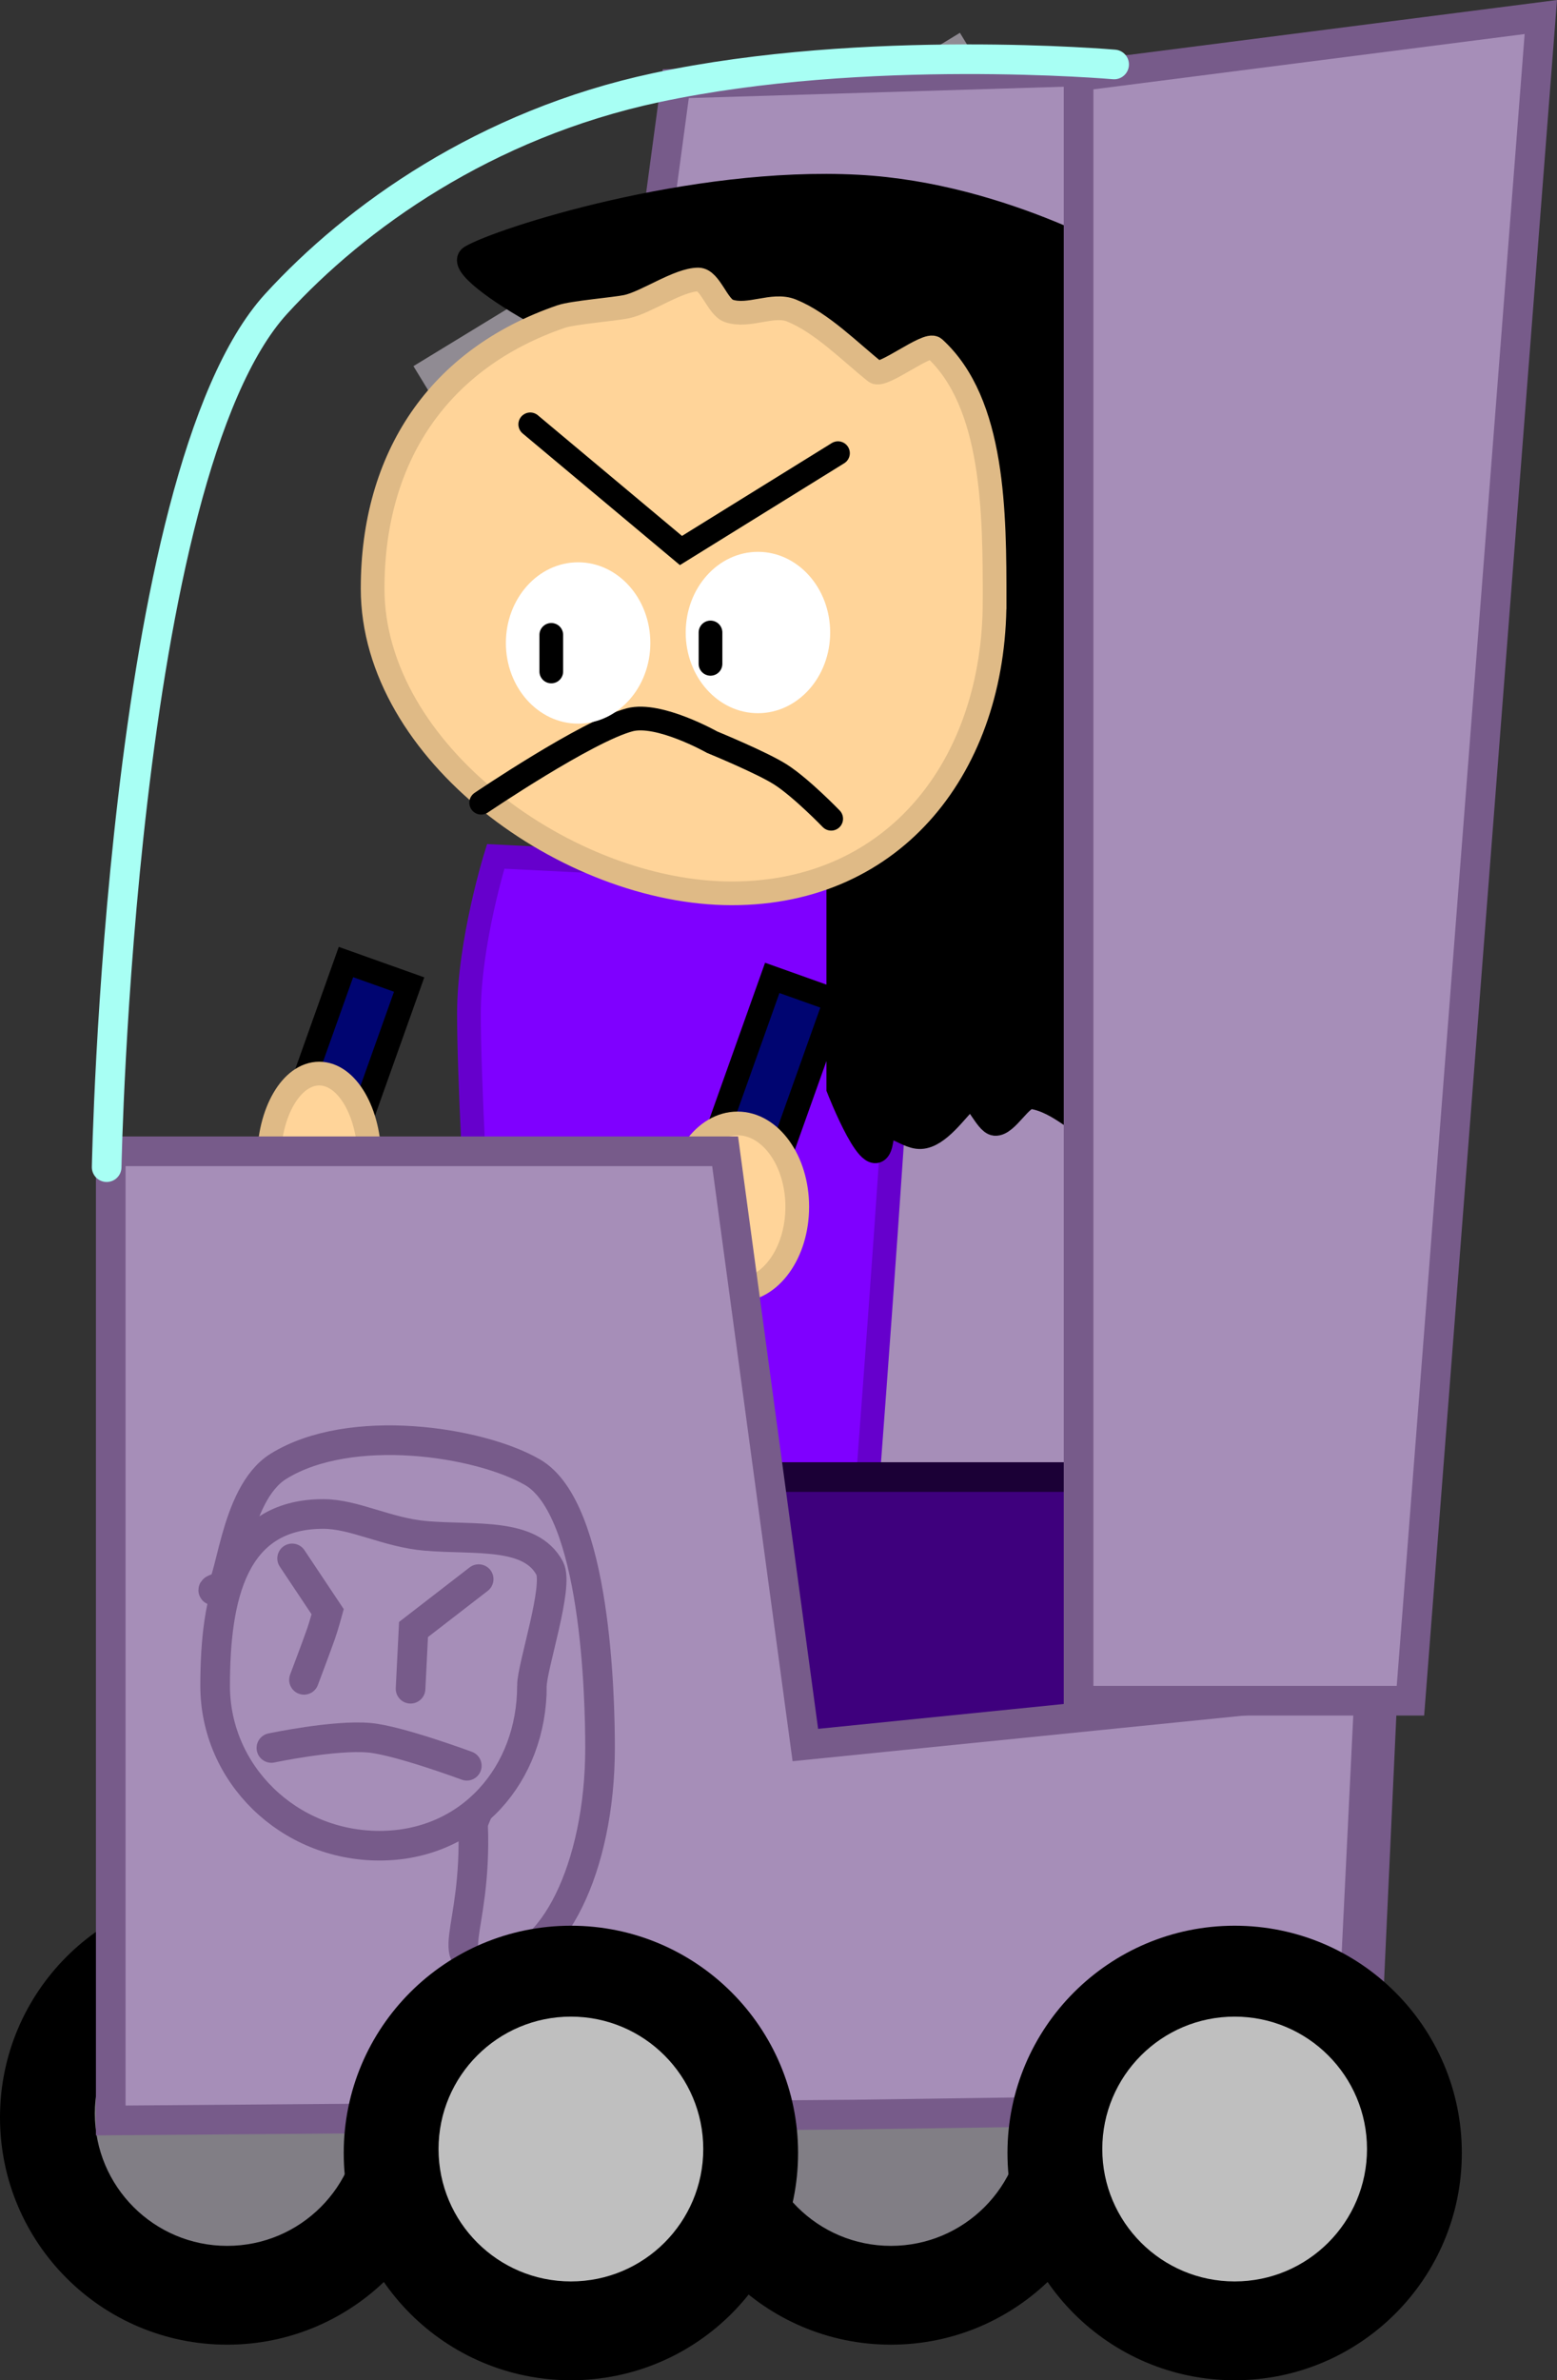 <svg version="1.1" xmlns="http://www.w3.org/2000/svg" xmlns:xlink="http://www.w3.org/1999/xlink" width="131.364" height="200.745" viewBox="0,0,131.364,200.745"><rect x="0" y="0" width="131.364" height="200.745" fill="#333333" stroke="none"/><g transform="translate(-182.626,-106.773)"><g data-paper-data="{&quot;isPaintingLayer&quot;:true}" fill-rule="nonzero" stroke-linejoin="miter" stroke-miterlimit="10" stroke-dasharray="" stroke-dashoffset="0" style="mix-blend-mode: normal"><path d="M268.663,120.223l-43.971,26.811l-5.466,-8.965l43.971,-26.811z" fill="#fdfbff" stroke="#908b93" stroke-width="2.5" stroke-linecap="butt"/><g stroke="none" stroke-linecap="butt"><g><path d="M238.626,285.351c0,-10.585 8.581,-19.167 19.167,-19.167c10.585,0 19.167,8.581 19.167,19.167c0,10.585 -8.581,19.167 -19.167,19.167c-10.585,0 -19.167,-8.581 -19.167,-19.167z" fill="#000000" stroke-width="NaN"/><path d="M246.626,285.018c0,-6.167 4.999,-11.167 11.167,-11.167c6.167,0 11.167,4.999 11.167,11.167c0,6.167 -4.999,11.167 -11.167,11.167c-6.167,0 -11.167,-4.999 -11.167,-11.167z" fill="#817e85" stroke-width="0"/></g><g><path d="M182.626,285.351c0,-10.585 8.581,-19.167 19.167,-19.167c10.585,0 19.167,8.581 19.167,19.167c0,10.585 -8.581,19.167 -19.167,19.167c-10.585,0 -19.167,-8.581 -19.167,-19.167z" fill="#000000" stroke-width="NaN"/><path d="M190.626,285.018c0,-6.167 4.999,-11.167 11.167,-11.167c6.167,0 11.167,4.999 11.167,11.167c0,6.167 -4.999,11.167 -11.167,11.167c-6.167,0 -11.167,-4.999 -11.167,-11.167z" fill="#817e85" stroke-width="0"/></g></g><path d="M257.541,233.173l-10.402,26.975l-10.241,-5.834l8.519,-21.502z" data-paper-data="{&quot;index&quot;:null}" fill="#7f00ff" stroke="#6600cc" stroke-width="2" stroke-linecap="round"/><path d="M242.284,233.272l-7.542,23.789l-9.595,-1.957l6.844,-26.701z" data-paper-data="{&quot;index&quot;:null}" fill="#7f00ff" stroke="#6600cc" stroke-width="2" stroke-linecap="round"/><path d="M216.641,284.828l23,-171l66,-2l-8,173z" fill="#a68eb8" stroke="#775b8a" stroke-width="2.5" stroke-linecap="butt"/><path d="M205.667,205.16l6.147,-17.251l5.332,1.9l-6.147,17.251z" fill="#000571" stroke="#000000" stroke-width="2" stroke-linecap="butt"/><path d="M255.591,234.877c0,0 -7.506,1.411 -11.961,1.411c-5.643,0 -19.183,-1.411 -19.183,-1.411c0,0 -2.257,-32.362 -2.257,-42.614c0,-6.038 2.257,-13.264 2.257,-13.264l33.627,1.693c0,0 0.623,7.8 0.4,12.663c-0.442,9.652 -2.883,41.521 -2.883,41.521z" data-paper-data="{&quot;index&quot;:null}" fill="#7f00ff" stroke="#6600cc" stroke-width="2" stroke-linecap="butt"/><path d="M277.524,198.579c0,0 -1.007,3.363 -2.522,3.363c-1.02,0 -2.982,-2.299 -5.324,-2.637c-0.918,-0.133 -2.105,2.345 -3.107,2.254c-0.76,-0.069 -1.684,-2.67 -2.3,-2.093c-0.976,0.915 -2.447,3.137 -3.959,3.209c-1.443,0.069 -2.944,-2.052 -3.321,0.305c-0.561,3.5 -3.638,-4.402 -3.638,-4.402v-54.073c0,0 -15.999,-6.249 -24.966,-11.063c-3.849,-2.067 -6.979,-4.446 -6.042,-5.003c2.426,-1.442 18.596,-6.677 32.662,-5.928c12.467,0.663 23.147,7.247 23.147,7.247l-0.631,68.82z" data-paper-data="{&quot;index&quot;:null}" fill="#000000" stroke="#000000" stroke-width="2" stroke-linecap="butt"/><path d="M266.54,157.469c0,13.807 -8.364,24.647 -22.171,24.647c-13.807,0 -30.305,-11.9 -30.305,-25.708c0,-11.078 5.556,-19.388 15.91,-22.939c0.984,-0.337 4.47,-0.616 5.505,-0.831c1.648,-0.342 4.384,-2.291 6.061,-2.291c0.995,0 1.623,2.334 2.588,2.652c1.698,0.56 3.697,-0.675 5.273,-0.039c2.567,1.036 4.95,3.493 7.073,5.183c0.621,0.495 4.403,-2.532 4.978,-2.008c5.079,4.63 5.089,13.96 5.089,21.334z" data-paper-data="{&quot;index&quot;:null}" fill="#ffd499" stroke="#dfba86" stroke-width="2" stroke-linecap="butt"/><path d="M237.753,265.924l2.531,-9.481l6.15,1.642l-2.531,9.481z" data-paper-data="{&quot;index&quot;:null}" fill="#ffd499" stroke="#dfba86" stroke-width="2" stroke-linecap="butt"/><path d="M225.871,261.826l2.052,-7.687l3.63,0.969l-2.052,7.687z" data-paper-data="{&quot;index&quot;:null}" fill="#ffd499" stroke="#dfba86" stroke-width="2" stroke-linecap="butt"/><path d="M205.951,268.547l3.644,-9.935c0,0 6.036,-1.363 9.381,-0.47c3.957,1.056 10.058,5.66 10.058,5.66l-2.718,10.182z" data-paper-data="{&quot;index&quot;:null}" fill="#ff00bf" stroke="#d5009f" stroke-width="2" stroke-linecap="butt"/><path d="M213.803,204.611c0,4.028 -1.9,7.294 -4.244,7.294c-2.344,0 -4.244,-3.265 -4.244,-7.294c0,-4.028 1.9,-7.294 4.244,-7.294c2.344,0 4.244,3.265 4.244,7.294z" data-paper-data="{&quot;index&quot;:null}" fill="#ffd499" stroke="#dfba86" stroke-width="2" stroke-linecap="butt"/><path d="M222.037,274.177l3.644,-9.935c0,0 6.036,-1.363 9.381,-0.47c3.957,1.056 10.058,5.66 10.058,5.66l-2.718,10.182z" data-paper-data="{&quot;index&quot;:null}" fill="#ff00bf" stroke="#d5009f" stroke-width="2" stroke-linecap="butt"/><path d="M241.634,206.497l6.147,-17.251l5.332,1.9l-6.147,17.251z" fill="#000571" stroke="#000000" stroke-width="2" stroke-linecap="butt"/><path d="M249.89,208.55c0,3.882 -2.256,7.028 -5.039,7.028c-2.783,0 -5.039,-3.147 -5.039,-7.028c0,-3.882 2.256,-7.028 5.039,-7.028c2.783,0 5.039,3.147 5.039,7.028z" data-paper-data="{&quot;index&quot;:null}" fill="#ffd499" stroke="#dfba86" stroke-width="2" stroke-linecap="butt"/><path d="M234.141,257.328v-25.983h46v25.983z" fill="#3e007d" stroke="#1b0036" stroke-width="2.5" stroke-linecap="butt"/><path d="M191.97,285.609v-81.738h51.834l6.769,50.074l47.594,-4.81l-1.731,35.378l-41.65,0.597z" fill="#a68eb8" stroke="#775b8a" stroke-width="2.5" stroke-linecap="butt"/><path d="M233.252,254.193c0,10.071 -4.026,18.235 -8.993,18.235c-4.724,0 -1.354,-2.392 -1.72,-11.781c-0.019,-0.481 2.22,-4.715 2.22,-5.206c0,-1.953 3.637,-10.579 2.69,-12.343c-3.934,-7.332 -30.425,-2.145 -26.421,-2.145c1.113,0 1.249,-8.14 5.097,-10.519c6.074,-3.755 16.926,-2.097 21.425,0.501c5.373,3.102 5.702,19.005 5.702,23.258z" fill="#a68eb8" stroke="#775b8a" stroke-width="2.5" stroke-linecap="butt"/><path d="M227.506,248.947c0,7.45 -5.208,13.489 -12.865,13.489c-7.657,0 -13.864,-6.039 -13.864,-13.489c0,-7.45 1.461,-14.488 9.118,-14.488c2.657,0 5.376,1.574 8.672,1.85c4.171,0.349 8.815,-0.328 10.439,2.732c0.791,1.491 -1.501,8.312 -1.501,9.906z" fill="#a68eb8" stroke="#775b8a" stroke-width="2.5" stroke-linecap="butt"/><path d="M205.524,254.193c0,0 5.323,-1.128 8.276,-0.86c2.447,0.222 8.211,2.359 8.211,2.359" fill="none" stroke="#775b8a" stroke-width="2.5" stroke-linecap="round"/><path d="M217.265,249.197l0.25,-4.996l5.496,-4.247" fill="none" stroke="#775b8a" stroke-width="2.5" stroke-linecap="round"/><path d="M207.273,238.206l2.998,4.496c0,0 -0.32,1.171 -0.546,1.819c-0.368,1.058 -1.452,3.926 -1.452,3.926" fill="none" stroke="#775b8a" stroke-width="2.5" stroke-linecap="round"/><path d="M223.223,174.473c0,0 8.945,-6.054 12.539,-6.996c2.453,-0.643 6.94,1.887 6.94,1.887c0,0 4.228,1.734 5.79,2.738c1.764,1.134 4.261,3.723 4.261,3.723" data-paper-data="{&quot;index&quot;:null}" fill="none" stroke="#000000" stroke-width="2" stroke-linecap="round"/><path d="M253.326,144.993l-13.248,8.209l-12.715,-10.64" data-paper-data="{&quot;index&quot;:null}" fill="none" stroke="#000000" stroke-width="2" stroke-linecap="round"/><path d="M273.625,250.209v-137l39,-5l-11,142z" fill="#a68eb8" stroke="#775b8a" stroke-width="2.5" stroke-linecap="butt"/><g stroke="none" stroke-linecap="butt"><path d="M267.626,288.351c0,-10.585 8.581,-19.167 19.167,-19.167c10.585,0 19.167,8.581 19.167,19.167c0,10.585 -8.581,19.167 -19.167,19.167c-10.585,0 -19.167,-8.581 -19.167,-19.167z" fill="#000000" stroke-width="NaN"/><path d="M275.626,288.018c0,-6.167 4.999,-11.167 11.167,-11.167c6.167,0 11.167,4.999 11.167,11.167c0,6.167 -4.999,11.167 -11.167,11.167c-6.167,0 -11.167,-4.999 -11.167,-11.167z" fill="#bfbfbf" stroke-width="0"/></g><g stroke="none" stroke-linecap="butt"><path d="M211.626,288.351c0,-10.585 8.581,-19.167 19.167,-19.167c10.585,0 19.167,8.581 19.167,19.167c0,10.585 -8.581,19.167 -19.167,19.167c-10.585,0 -19.167,-8.581 -19.167,-19.167z" fill="#000000" stroke-width="NaN"/><path d="M219.626,288.018c0,-6.167 4.999,-11.167 11.167,-11.167c6.167,0 11.167,4.999 11.167,11.167c0,6.167 -4.999,11.167 -11.167,11.167c-6.167,0 -11.167,-4.999 -11.167,-11.167z" fill="#bfbfbf" stroke-width="0"/></g><path d="M191.625,205.209c0,0 1.104,-58.372 14.301,-72.811c6.699,-7.329 17.628,-15.146 32.049,-18.23c17.708,-3.786 38.65,-1.959 38.65,-1.959" fill="none" stroke="#a8fff4" stroke-width="2.5" stroke-linecap="round"/><path d="M231.401,154.196c3.365,0 6.094,3.046 6.094,6.804c0,3.758 -2.728,6.804 -6.094,6.804c-3.365,0 -6.094,-3.046 -6.094,-6.804c0,-3.758 2.728,-6.804 6.094,-6.804z" fill="#ffffff" stroke="none" stroke-width="0" stroke-linecap="butt"/><path d="M229.138,163.404v-3.087" fill="none" stroke="#000000" stroke-width="2" stroke-linecap="round"/><path d="M246.573,153.314c3.365,0 6.094,3.046 6.094,6.804c0,3.758 -2.728,6.804 -6.094,6.804c-3.365,0 -6.094,-3.046 -6.094,-6.804c0,-3.758 2.728,-6.804 6.094,-6.804z" fill="#ffffff" stroke="none" stroke-width="0" stroke-linecap="butt"/><path d="M242.571,160.114v2.646" fill="none" stroke="#000000" stroke-width="2" stroke-linecap="round"/></g></g></svg>